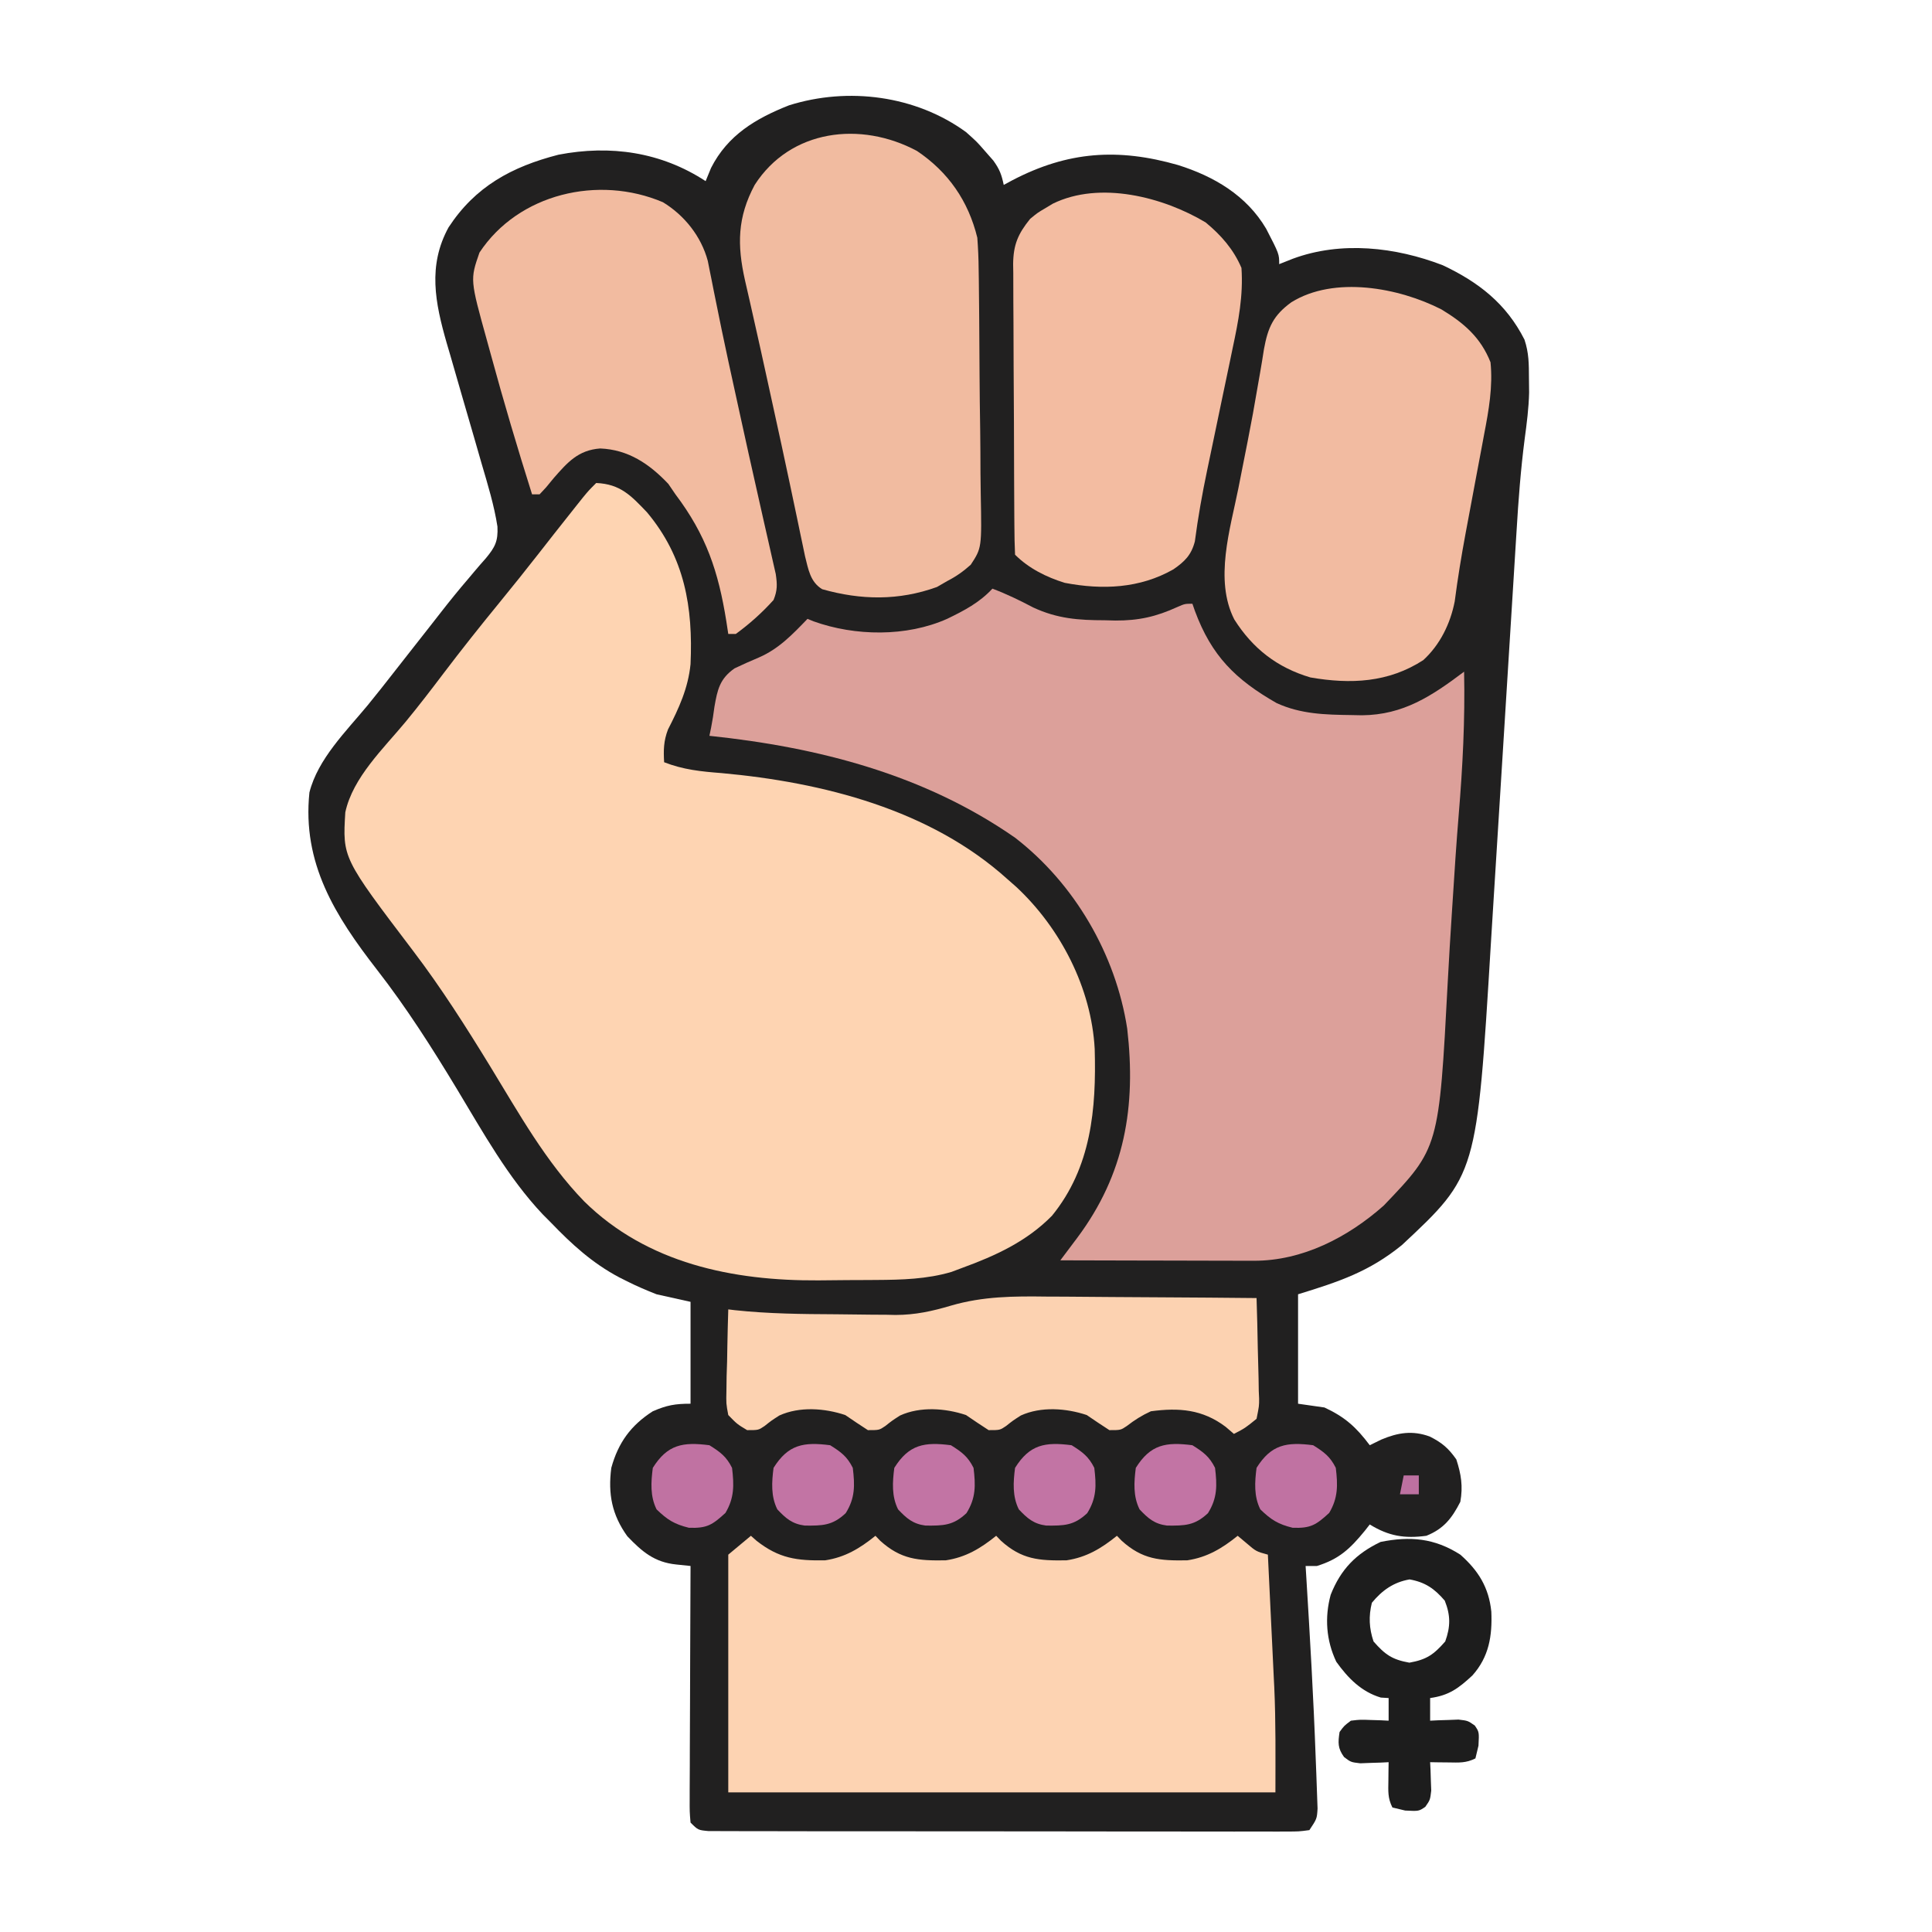 <?xml version="1.0" encoding="UTF-8"?>
<svg version="1.1" xmlns="http://www.w3.org/2000/svg" width="512" height="512">
<path d="M0 0 C2.875 2.562 2.875 2.562 5 5 C5.742 5.846 6.485 6.691 7.25 7.562 C8.92 9.889 9.423 11.272 10 14 C11.143 13.385 11.143 13.385 12.309 12.758 C26.964 5.11 40.293 4.183 56.191 8.738 C65.776 11.753 74.341 16.809 79.535 25.598 C83 32.305 83 32.305 83 35 C84.196 34.526 85.392 34.051 86.625 33.562 C99.392 28.839 113.797 30.452 126.344 35.289 C135.882 39.793 143.183 45.49 148 55 C149.186 58.558 149.169 61.433 149.188 65.188 C149.202 66.46 149.216 67.732 149.23 69.043 C149.133 73.185 148.607 77.22 148.054 81.325 C147.002 89.452 146.392 97.58 145.903 105.759 C145.809 107.26 145.715 108.76 145.621 110.26 C145.421 113.455 145.223 116.651 145.028 119.847 C144.718 124.919 144.4 129.991 144.08 135.063 C143.173 149.474 142.277 163.886 141.389 178.298 C140.897 186.285 140.397 194.271 139.891 202.257 C139.625 206.465 139.362 210.672 139.108 214.881 C135.389 276.396 135.389 276.396 115.504 294.969 C106.808 302.023 98.943 304.633 88 308 C88 317.57 88 327.14 88 337 C90.31 337.33 92.62 337.66 95 338 C100.443 340.534 103.415 343.22 107 348 C108.011 347.505 109.021 347.01 110.062 346.5 C114.43 344.663 118.303 344.014 122.891 345.691 C126.123 347.314 127.83 348.758 129.938 351.75 C131.223 355.682 131.735 358.911 131 363 C128.779 367.359 126.579 370.168 122 372 C116.222 372.77 112.046 372.105 107 369 C106.576 369.543 106.152 370.085 105.715 370.645 C101.814 375.403 98.914 378.18 93 380 C92.01 380 91.02 380 90 380 C90.083 381.339 90.083 381.339 90.168 382.705 C91.152 398.761 92.094 414.821 92.673 430.898 C92.724 432.296 92.779 433.694 92.838 435.093 C92.918 437.04 92.983 438.989 93.047 440.938 C93.087 442.04 93.126 443.142 93.167 444.277 C93 447 93 447 91 450 C88.229 450.375 88.229 450.375 84.623 450.374 C83.961 450.378 83.299 450.382 82.617 450.386 C80.389 450.396 78.162 450.384 75.934 450.372 C74.341 450.375 72.747 450.378 71.154 450.383 C66.82 450.393 62.485 450.383 58.151 450.37 C53.622 450.359 49.093 450.363 44.564 450.365 C36.958 450.366 29.351 450.355 21.745 450.336 C12.942 450.315 4.138 450.312 -4.665 450.318 C-13.122 450.323 -21.578 450.318 -30.035 450.307 C-33.639 450.302 -37.243 450.301 -40.848 450.303 C-45.09 450.305 -49.332 450.297 -53.573 450.281 C-55.133 450.277 -56.694 450.276 -58.254 450.279 C-60.377 450.282 -62.5 450.273 -64.623 450.261 C-65.813 450.259 -67.003 450.257 -68.229 450.254 C-71 450 -71 450 -73 448 C-73.241 445.178 -73.241 445.178 -73.227 441.531 C-73.227 440.867 -73.228 440.204 -73.228 439.52 C-73.227 437.323 -73.211 435.127 -73.195 432.93 C-73.192 431.408 -73.189 429.886 -73.187 428.365 C-73.179 424.356 -73.159 420.348 -73.137 416.34 C-73.117 412.252 -73.108 408.163 -73.098 404.074 C-73.076 396.049 -73.042 388.025 -73 380 C-74.881 379.805 -74.881 379.805 -76.801 379.605 C-82.56 379.008 -85.801 376.253 -89.75 372.125 C-93.85 366.431 -94.897 360.884 -94 354 C-92.161 347.328 -88.829 342.73 -83 339 C-79.265 337.389 -77.101 337 -73 337 C-73 328.09 -73 319.18 -73 310 C-75.97 309.34 -78.94 308.68 -82 308 C-84.712 306.932 -87.225 305.864 -89.812 304.562 C-90.498 304.218 -91.184 303.873 -91.891 303.517 C-99.009 299.747 -104.452 294.772 -110 289 C-110.714 288.282 -111.428 287.564 -112.164 286.824 C-121.394 277.061 -128.035 265 -134.938 253.562 C-141.498 242.699 -148.269 232.053 -156.066 222.027 C-167.203 207.684 -175.948 193.773 -174 175 C-171.756 166.125 -164.285 158.82 -158.57 151.913 C-156.145 148.958 -153.79 145.95 -151.438 142.938 C-150.53 141.78 -149.623 140.622 -148.715 139.465 C-148.267 138.894 -147.82 138.322 -147.359 137.734 C-145.533 135.404 -143.705 133.077 -141.874 130.751 C-140.964 129.591 -140.056 128.428 -139.151 127.263 C-136.775 124.211 -134.351 121.222 -131.828 118.289 C-131.313 117.675 -130.798 117.062 -130.268 116.43 C-129.284 115.261 -128.284 114.106 -127.264 112.969 C-124.802 110.002 -123.979 108.429 -124.171 104.544 C-125.053 98.884 -126.733 93.429 -128.344 87.941 C-129.02 85.593 -129.695 83.245 -130.371 80.896 C-131.436 77.225 -132.502 73.554 -133.571 69.884 C-134.605 66.321 -135.631 62.756 -136.656 59.191 C-136.976 58.104 -137.296 57.016 -137.625 55.895 C-140.684 45.242 -142.685 35.403 -137.125 25.25 C-130.046 14.423 -120.405 9.191 -108 6 C-94.245 3.348 -80.82 5.273 -69 13 C-68.526 11.845 -68.051 10.69 -67.562 9.5 C-63.145 0.804 -55.721 -3.604 -46.895 -7.09 C-31.174 -12.033 -13.297 -9.673 0 0 Z " fill="#212020" transform="translate(256,35)"/>
<path d="M0 0 C6.401 0.275 9.207 3.319 13.457 7.762 C23.467 19.714 25.676 32.931 25 48 C24.36 54.396 21.939 59.635 19.023 65.324 C17.856 68.378 17.82 70.758 18 74 C23.089 75.983 27.806 76.463 33.188 76.875 C60.058 79.312 88.545 86.52 109 105 C109.768 105.675 110.537 106.351 111.328 107.047 C123.018 117.942 131.242 133.839 132.107 149.994 C132.552 165.807 131.228 181.378 120.777 194.195 C114.077 200.998 105.858 204.769 97 208 C96.056 208.354 95.113 208.709 94.141 209.074 C87.627 210.994 80.993 211.165 74.25 211.203 C73.434 211.209 72.617 211.215 71.776 211.22 C70.055 211.23 68.334 211.236 66.613 211.24 C64.034 211.25 61.457 211.281 58.879 211.312 C36.239 211.458 13.507 206.82 -3.188 190.375 C-13.38 179.867 -20.459 167.086 -28.05 154.671 C-34.504 144.128 -41.073 133.782 -48.562 123.938 C-67.225 99.352 -67.225 99.352 -66.488 87.254 C-64.489 78.024 -56.36 70.362 -50.496 63.277 C-47.053 59.1 -43.764 54.818 -40.5 50.5 C-35.703 44.17 -30.776 37.967 -25.745 31.822 C-22.177 27.46 -18.66 23.063 -15.188 18.625 C-14.74 18.053 -14.293 17.482 -13.832 16.893 C-12.968 15.789 -12.104 14.685 -11.24 13.581 C-9.317 11.129 -7.379 8.688 -5.438 6.25 C-4.817 5.471 -4.197 4.693 -3.559 3.891 C-2 2 -2 2 0 0 Z " fill="#FED4B2" transform="translate(158,128)"/>
<path d="M0 0 C3.766 1.412 7.286 3.132 10.84 5 C17.236 7.961 22.794 8.366 29.75 8.375 C30.688 8.399 31.627 8.424 32.594 8.449 C38.751 8.475 43.409 7.428 49.013 4.862 C51 4 51 4 53 4 C53.329 4.944 53.329 4.944 53.664 5.906 C58.069 17.795 64.373 24.068 75.316 30.324 C81.726 33.256 88.189 33.409 95.125 33.5 C96.055 33.519 96.986 33.537 97.944 33.556 C108.918 33.456 116.431 28.45 125 22 C125.276 34.734 124.624 47.249 123.57 59.938 C122.955 67.37 122.47 74.808 122 82.25 C121.916 83.539 121.832 84.828 121.746 86.156 C121.36 92.123 120.989 98.09 120.676 104.062 C118.354 148.182 118.354 148.182 103.703 163.488 C94.231 171.896 82.182 178.142 69.313 178.114 C68.173 178.113 67.032 178.113 65.856 178.113 C64.63 178.108 63.404 178.103 62.141 178.098 C60.881 178.096 59.622 178.095 58.324 178.093 C54.983 178.089 51.643 178.08 48.302 178.069 C44.89 178.058 41.478 178.054 38.066 178.049 C31.378 178.038 24.689 178.021 18 178 C18.618 177.177 18.618 177.177 19.249 176.338 C19.79 175.618 20.331 174.898 20.888 174.156 C21.424 173.443 21.96 172.73 22.512 171.995 C35.092 155.128 38.114 137.289 35.723 116.604 C32.693 96.911 21.749 78.147 6 66 C-18.077 49.227 -46.18 42.021 -75 39 C-74.852 38.287 -74.704 37.574 -74.551 36.84 C-74.196 35.009 -73.897 33.167 -73.668 31.316 C-72.869 26.735 -72.261 23.888 -68.344 21.129 C-66.235 20.124 -64.103 19.17 -61.949 18.266 C-56.637 15.986 -52.979 12.132 -49 8 C-48.475 8.217 -47.951 8.433 -47.41 8.656 C-36.404 12.612 -22.775 12.808 -12 8 C-7.48 5.814 -3.44 3.71 0 0 Z " fill="#DCA09A" transform="translate(263,156)"/>
<path d="M0 0 C0.487 0.433 0.975 0.866 1.477 1.312 C7.456 6.009 12.16 6.63 19.668 6.504 C24.958 5.704 28.882 3.326 33 0 C33.415 0.433 33.83 0.866 34.258 1.312 C39.774 6.297 44.348 6.626 51.633 6.504 C56.943 5.709 60.867 3.338 65 0 C65.415 0.433 65.83 0.866 66.258 1.312 C71.774 6.297 76.348 6.626 83.633 6.504 C88.943 5.709 92.867 3.338 97 0 C97.415 0.433 97.83 0.866 98.258 1.312 C103.774 6.297 108.348 6.626 115.633 6.504 C120.924 5.712 124.883 3.325 129 0 C129.763 0.639 130.526 1.279 131.312 1.938 C133.882 4.142 133.882 4.142 137 5 C137.291 10.918 137.575 16.836 137.854 22.755 C137.95 24.759 138.047 26.764 138.146 28.768 C138.289 31.685 138.426 34.602 138.562 37.52 C138.606 38.384 138.65 39.248 138.695 40.139 C139.119 49.448 139 58.644 139 68 C91.15 68 43.3 68 -6 68 C-6 47.21 -6 26.42 -6 5 C-4.02 3.35 -2.04 1.7 0 0 Z " fill="#FDD3B2" transform="translate(199,407)"/>
<path d="M0 0 C8.334 5.594 13.634 13.306 16 23 C16.209 25.83 16.334 28.566 16.354 31.395 C16.367 32.204 16.38 33.013 16.394 33.846 C16.433 36.502 16.457 39.157 16.477 41.812 C16.485 42.724 16.493 43.636 16.501 44.575 C16.543 49.394 16.572 54.213 16.59 59.032 C16.613 63.999 16.681 68.965 16.761 73.931 C16.813 77.762 16.83 81.593 16.837 85.425 C16.847 87.256 16.87 89.087 16.907 90.917 C17.179 105.2 17.179 105.2 14.256 109.662 C12.241 111.466 10.396 112.765 8 114 C7.111 114.514 6.221 115.029 5.305 115.559 C-4.807 119.216 -14.812 119.06 -25.109 116.145 C-28.297 114.215 -28.784 110.851 -29.667 107.37 C-29.863 106.427 -30.059 105.483 -30.262 104.512 C-30.49 103.429 -30.718 102.347 -30.953 101.231 C-31.196 100.062 -31.438 98.892 -31.688 97.688 C-32.221 95.156 -32.755 92.625 -33.289 90.094 C-33.427 89.436 -33.566 88.778 -33.708 88.101 C-35.141 81.3 -36.626 74.51 -38.116 67.722 C-38.562 65.691 -39.005 63.66 -39.448 61.63 C-40.795 55.463 -42.154 49.299 -43.555 43.145 C-43.907 41.576 -43.907 41.576 -44.267 39.976 C-44.697 38.067 -45.134 36.159 -45.578 34.253 C-47.668 24.912 -47.6 17.612 -43 9 C-33.528 -5.749 -14.892 -7.977 0 0 Z " fill="#F1BBA0" transform="translate(243,40)"/>
<path d="M0 0 C5.988 3.622 10.398 7.439 13 14 C13.654 20.456 12.539 26.727 11.32 33.047 C11.147 33.98 10.975 34.913 10.797 35.874 C10.247 38.834 9.686 41.792 9.125 44.75 C8.574 47.687 8.026 50.624 7.478 53.562 C7.125 55.455 6.771 57.348 6.415 59.241 C5.289 65.279 4.303 71.31 3.512 77.401 C2.351 83.291 -0.361 88.85 -4.812 92.938 C-14.035 98.905 -24.031 99.374 -34.719 97.531 C-43.535 94.924 -50.034 89.864 -54.906 82.148 C-60.234 71.684 -55.988 58.231 -53.812 47.375 C-53.488 45.73 -53.164 44.086 -52.84 42.441 C-52.353 39.97 -51.865 37.499 -51.373 35.029 C-50.396 30.106 -49.499 25.18 -48.668 20.23 C-48.468 19.09 -48.268 17.949 -48.061 16.774 C-47.699 14.699 -47.356 12.621 -47.038 10.539 C-45.99 4.78 -44.574 1.58 -39.768 -1.904 C-28.385 -8.959 -11.288 -5.775 0 0 Z " fill="#F2BBA1" transform="translate(382,82)"/>
<path d="M0 0 C4.087 3.371 7.406 7.135 9.5 12.062 C10.002 19.439 8.701 26.136 7.164 33.332 C6.925 34.489 6.685 35.647 6.439 36.839 C5.676 40.52 4.901 44.197 4.125 47.875 C3.359 51.542 2.595 55.21 1.833 58.879 C1.36 61.153 0.884 63.427 0.404 65.701 C-0.907 71.961 -2.015 78.192 -2.849 84.535 C-3.778 88.142 -5.532 89.87 -8.543 91.949 C-17.439 97.01 -27.322 97.433 -37.324 95.523 C-42.181 94.023 -46.866 91.696 -50.5 88.062 C-50.616 85.508 -50.668 82.981 -50.677 80.425 C-50.684 79.625 -50.69 78.825 -50.697 78.001 C-50.717 75.34 -50.728 72.68 -50.738 70.02 C-50.742 69.112 -50.746 68.205 -50.751 67.27 C-50.772 62.465 -50.786 57.66 -50.795 52.855 C-50.806 47.893 -50.841 42.931 -50.88 37.969 C-50.907 34.154 -50.915 30.339 -50.918 26.524 C-50.923 24.695 -50.935 22.866 -50.953 21.038 C-50.978 18.474 -50.977 15.911 -50.97 13.347 C-50.983 12.594 -50.996 11.841 -51.009 11.065 C-50.958 5.922 -49.721 3.035 -46.5 -0.938 C-44.5 -2.582 -44.5 -2.582 -42.5 -3.75 C-41.51 -4.347 -41.51 -4.347 -40.5 -4.957 C-27.987 -11.091 -11.201 -6.704 0 0 Z " fill="#F3BCA1" transform="translate(319.5,58.938)"/>
<path d="M0 0 C5.71 3.478 10.146 9.061 11.884 15.556 C12.038 16.337 12.192 17.117 12.352 17.922 C12.534 18.826 12.717 19.73 12.906 20.662 C13.101 21.65 13.295 22.638 13.496 23.656 C13.939 25.839 14.383 28.021 14.828 30.203 C15.185 31.954 15.185 31.954 15.549 33.74 C16.736 39.471 17.987 45.187 19.244 50.903 C19.685 52.912 20.124 54.922 20.563 56.932 C21.966 63.346 23.383 69.757 24.836 76.161 C25.504 79.114 26.166 82.068 26.828 85.023 C27.146 86.435 27.468 87.847 27.793 89.259 C28.244 91.217 28.683 93.179 29.121 95.141 C29.375 96.257 29.629 97.373 29.891 98.522 C30.294 101.305 30.353 102.828 29.309 105.406 C26.273 108.779 22.974 111.731 19.309 114.406 C18.649 114.406 17.989 114.406 17.309 114.406 C17.138 113.295 16.968 112.184 16.793 111.039 C14.684 97.841 11.46 88.204 3.309 77.406 C2.38 76.045 2.38 76.045 1.434 74.656 C-3.58 69.348 -9.197 65.55 -16.637 65.254 C-22.456 65.685 -25.287 68.927 -28.941 73.094 C-29.607 73.902 -30.272 74.71 -30.957 75.543 C-31.529 76.158 -32.102 76.773 -32.691 77.406 C-33.351 77.406 -34.011 77.406 -34.691 77.406 C-38.555 65.153 -42.218 52.846 -45.589 40.448 C-45.946 39.138 -46.307 37.829 -46.671 36.521 C-51.116 20.514 -51.116 20.514 -48.629 13.344 C-38.317 -2.291 -17.079 -7.279 0 0 Z " fill="#F2BBA0" transform="translate(175.691,53.594)"/>
<path d="M0 0 C1.615 0.007 3.23 0.013 4.846 0.017 C9.043 0.032 13.239 0.071 17.436 0.116 C21.741 0.157 26.045 0.175 30.35 0.195 C38.755 0.238 47.161 0.306 55.566 0.391 C55.715 4.875 55.824 9.357 55.896 13.843 C55.926 15.368 55.967 16.893 56.019 18.417 C56.092 20.612 56.126 22.804 56.152 25 C56.183 25.679 56.214 26.359 56.246 27.059 C56.248 28.999 56.248 28.999 55.566 32.391 C52.53 34.853 52.53 34.853 49.566 36.391 C48.845 35.772 48.123 35.153 47.379 34.516 C41.263 29.894 35.043 29.393 27.566 30.391 C25.174 31.484 23.262 32.691 21.188 34.297 C19.566 35.391 19.566 35.391 16.566 35.391 C14.547 34.087 12.547 32.752 10.566 31.391 C5.081 29.562 -1.548 29.081 -6.895 31.508 C-8.984 32.844 -8.984 32.844 -10.812 34.297 C-12.434 35.391 -12.434 35.391 -15.434 35.391 C-17.453 34.087 -19.453 32.752 -21.434 31.391 C-26.919 29.562 -33.548 29.081 -38.895 31.508 C-40.984 32.844 -40.984 32.844 -42.812 34.297 C-44.434 35.391 -44.434 35.391 -47.434 35.391 C-49.453 34.087 -51.453 32.752 -53.434 31.391 C-58.919 29.562 -65.548 29.081 -70.895 31.508 C-72.984 32.844 -72.984 32.844 -74.812 34.297 C-76.434 35.391 -76.434 35.391 -79.434 35.391 C-82.091 33.798 -82.091 33.798 -84.434 31.391 C-85.001 28.366 -85.001 28.366 -84.922 24.875 C-84.906 23.625 -84.89 22.374 -84.873 21.086 C-84.831 19.784 -84.789 18.482 -84.746 17.141 C-84.724 15.823 -84.701 14.506 -84.678 13.148 C-84.619 9.895 -84.537 6.643 -84.434 3.391 C-83.595 3.493 -83.595 3.493 -82.739 3.598 C-73.808 4.557 -64.884 4.646 -55.911 4.686 C-54.1 4.697 -52.289 4.718 -50.478 4.747 C-47.812 4.791 -45.147 4.806 -42.48 4.816 C-41.696 4.834 -40.911 4.851 -40.102 4.869 C-34.857 4.85 -30.426 3.885 -25.395 2.388 C-16.9 -0.084 -8.79 -0.122 0 0 Z " fill="#FCD2B1" transform="translate(277.434,343.609)"/>
<path d="M0 0 C4.772 4.212 7.556 8.67 8.215 15.094 C8.491 21.554 7.598 27.092 3.195 32.02 C-0.457 35.403 -2.978 37.309 -8 38 C-8 39.98 -8 41.96 -8 44 C-7.313 43.965 -6.626 43.93 -5.918 43.895 C-5.017 43.867 -4.116 43.84 -3.188 43.812 C-1.848 43.76 -1.848 43.76 -0.48 43.707 C2 44 2 44 3.836 45.285 C5 47 5 47 4.812 50.625 C4.544 51.739 4.276 52.852 4 54 C1.475 55.262 -0.312 55.099 -3.125 55.062 C-4.035 55.053 -4.945 55.044 -5.883 55.035 C-6.581 55.024 -7.28 55.012 -8 55 C-7.948 56.031 -7.948 56.031 -7.895 57.082 C-7.867 57.983 -7.84 58.884 -7.812 59.812 C-7.76 61.152 -7.76 61.152 -7.707 62.52 C-8 65 -8 65 -9.285 66.836 C-11 68 -11 68 -14.625 67.812 C-15.739 67.544 -16.852 67.276 -18 67 C-19.262 64.475 -19.099 62.688 -19.062 59.875 C-19.053 58.965 -19.044 58.055 -19.035 57.117 C-19.024 56.419 -19.012 55.72 -19 55 C-20.031 55.052 -20.031 55.052 -21.082 55.105 C-21.983 55.133 -22.884 55.16 -23.812 55.188 C-25.152 55.24 -25.152 55.24 -26.52 55.293 C-29 55 -29 55 -30.801 53.645 C-32.507 51.304 -32.424 49.827 -32 47 C-30.801 45.355 -30.801 45.355 -29 44 C-26.52 43.707 -26.52 43.707 -23.812 43.812 C-22.911 43.84 -22.01 43.867 -21.082 43.895 C-20.051 43.947 -20.051 43.947 -19 44 C-19 42.02 -19 40.04 -19 38 C-19.681 37.959 -20.361 37.917 -21.062 37.875 C-26.229 36.336 -29.785 32.701 -32.875 28.375 C-35.543 22.742 -35.994 16.642 -34.352 10.625 C-31.687 3.884 -27.641 -0.259 -21.125 -3.375 C-13.294 -4.941 -6.843 -4.386 0 0 Z M-23.438 12.75 C-24.333 16.333 -24.166 19.537 -23 23 C-19.943 26.494 -18.077 27.808 -13.5 28.625 C-8.923 27.808 -7.057 26.494 -4 23 C-2.578 19.059 -2.572 16.071 -4.125 12.188 C-6.848 9.011 -9.289 7.307 -13.438 6.562 C-17.666 7.284 -20.731 9.455 -23.438 12.75 Z " fill="#1D1D1D" transform="translate(387,412)"/>
<path d="M0 0 C2.87 1.794 4.491 2.983 6 6 C6.544 10.539 6.623 13.954 4.25 17.938 C0.781 21.117 -0.633 22.05 -5.438 21.875 C-9.299 20.926 -11.171 19.746 -14 17 C-15.729 13.543 -15.49 9.78 -15 6 C-11.102 -0.236 -6.99 -0.905 0 0 Z " fill="#C072A2" transform="translate(348,383)"/>
<path d="M0 0 C2.87 1.794 4.491 2.983 6 6 C6.544 10.539 6.623 13.954 4.25 17.938 C0.781 21.117 -0.633 22.05 -5.438 21.875 C-9.299 20.926 -11.171 19.746 -14 17 C-15.729 13.543 -15.49 9.78 -15 6 C-11.102 -0.236 -6.99 -0.905 0 0 Z " fill="#C072A2" transform="translate(188,383)"/>
<path d="M0 0 C2.87 1.794 4.491 2.983 6 6 C6.555 10.632 6.636 13.982 4.125 18 C0.592 21.325 -2.047 21.331 -6.738 21.293 C-10.054 20.863 -11.75 19.391 -14 17 C-15.729 13.543 -15.49 9.78 -15 6 C-11.102 -0.236 -6.99 -0.905 0 0 Z " fill="#C274A4" transform="translate(316,383)"/>
<path d="M0 0 C2.87 1.794 4.491 2.983 6 6 C6.555 10.632 6.636 13.982 4.125 18 C0.592 21.325 -2.047 21.331 -6.738 21.293 C-10.054 20.863 -11.75 19.391 -14 17 C-15.729 13.543 -15.49 9.78 -15 6 C-11.102 -0.236 -6.99 -0.905 0 0 Z " fill="#C274A4" transform="translate(284,383)"/>
<path d="M0 0 C2.87 1.794 4.491 2.983 6 6 C6.555 10.632 6.636 13.982 4.125 18 C0.592 21.325 -2.047 21.331 -6.738 21.293 C-10.054 20.863 -11.75 19.391 -14 17 C-15.729 13.543 -15.49 9.78 -15 6 C-11.102 -0.236 -6.99 -0.905 0 0 Z " fill="#C274A4" transform="translate(252,383)"/>
<path d="M0 0 C2.87 1.794 4.491 2.983 6 6 C6.555 10.632 6.636 13.982 4.125 18 C0.592 21.325 -2.047 21.331 -6.738 21.293 C-10.054 20.863 -11.75 19.391 -14 17 C-15.729 13.543 -15.49 9.78 -15 6 C-11.102 -0.236 -6.99 -0.905 0 0 Z " fill="#C274A4" transform="translate(220,383)"/>
<path d="M0 0 C1.32 0 2.64 0 4 0 C4 1.65 4 3.3 4 5 C2.35 5 0.7 5 -1 5 C-0.67 3.35 -0.34 1.7 0 0 Z " fill="#BD71A1" transform="translate(372,391)"/>
</svg>
